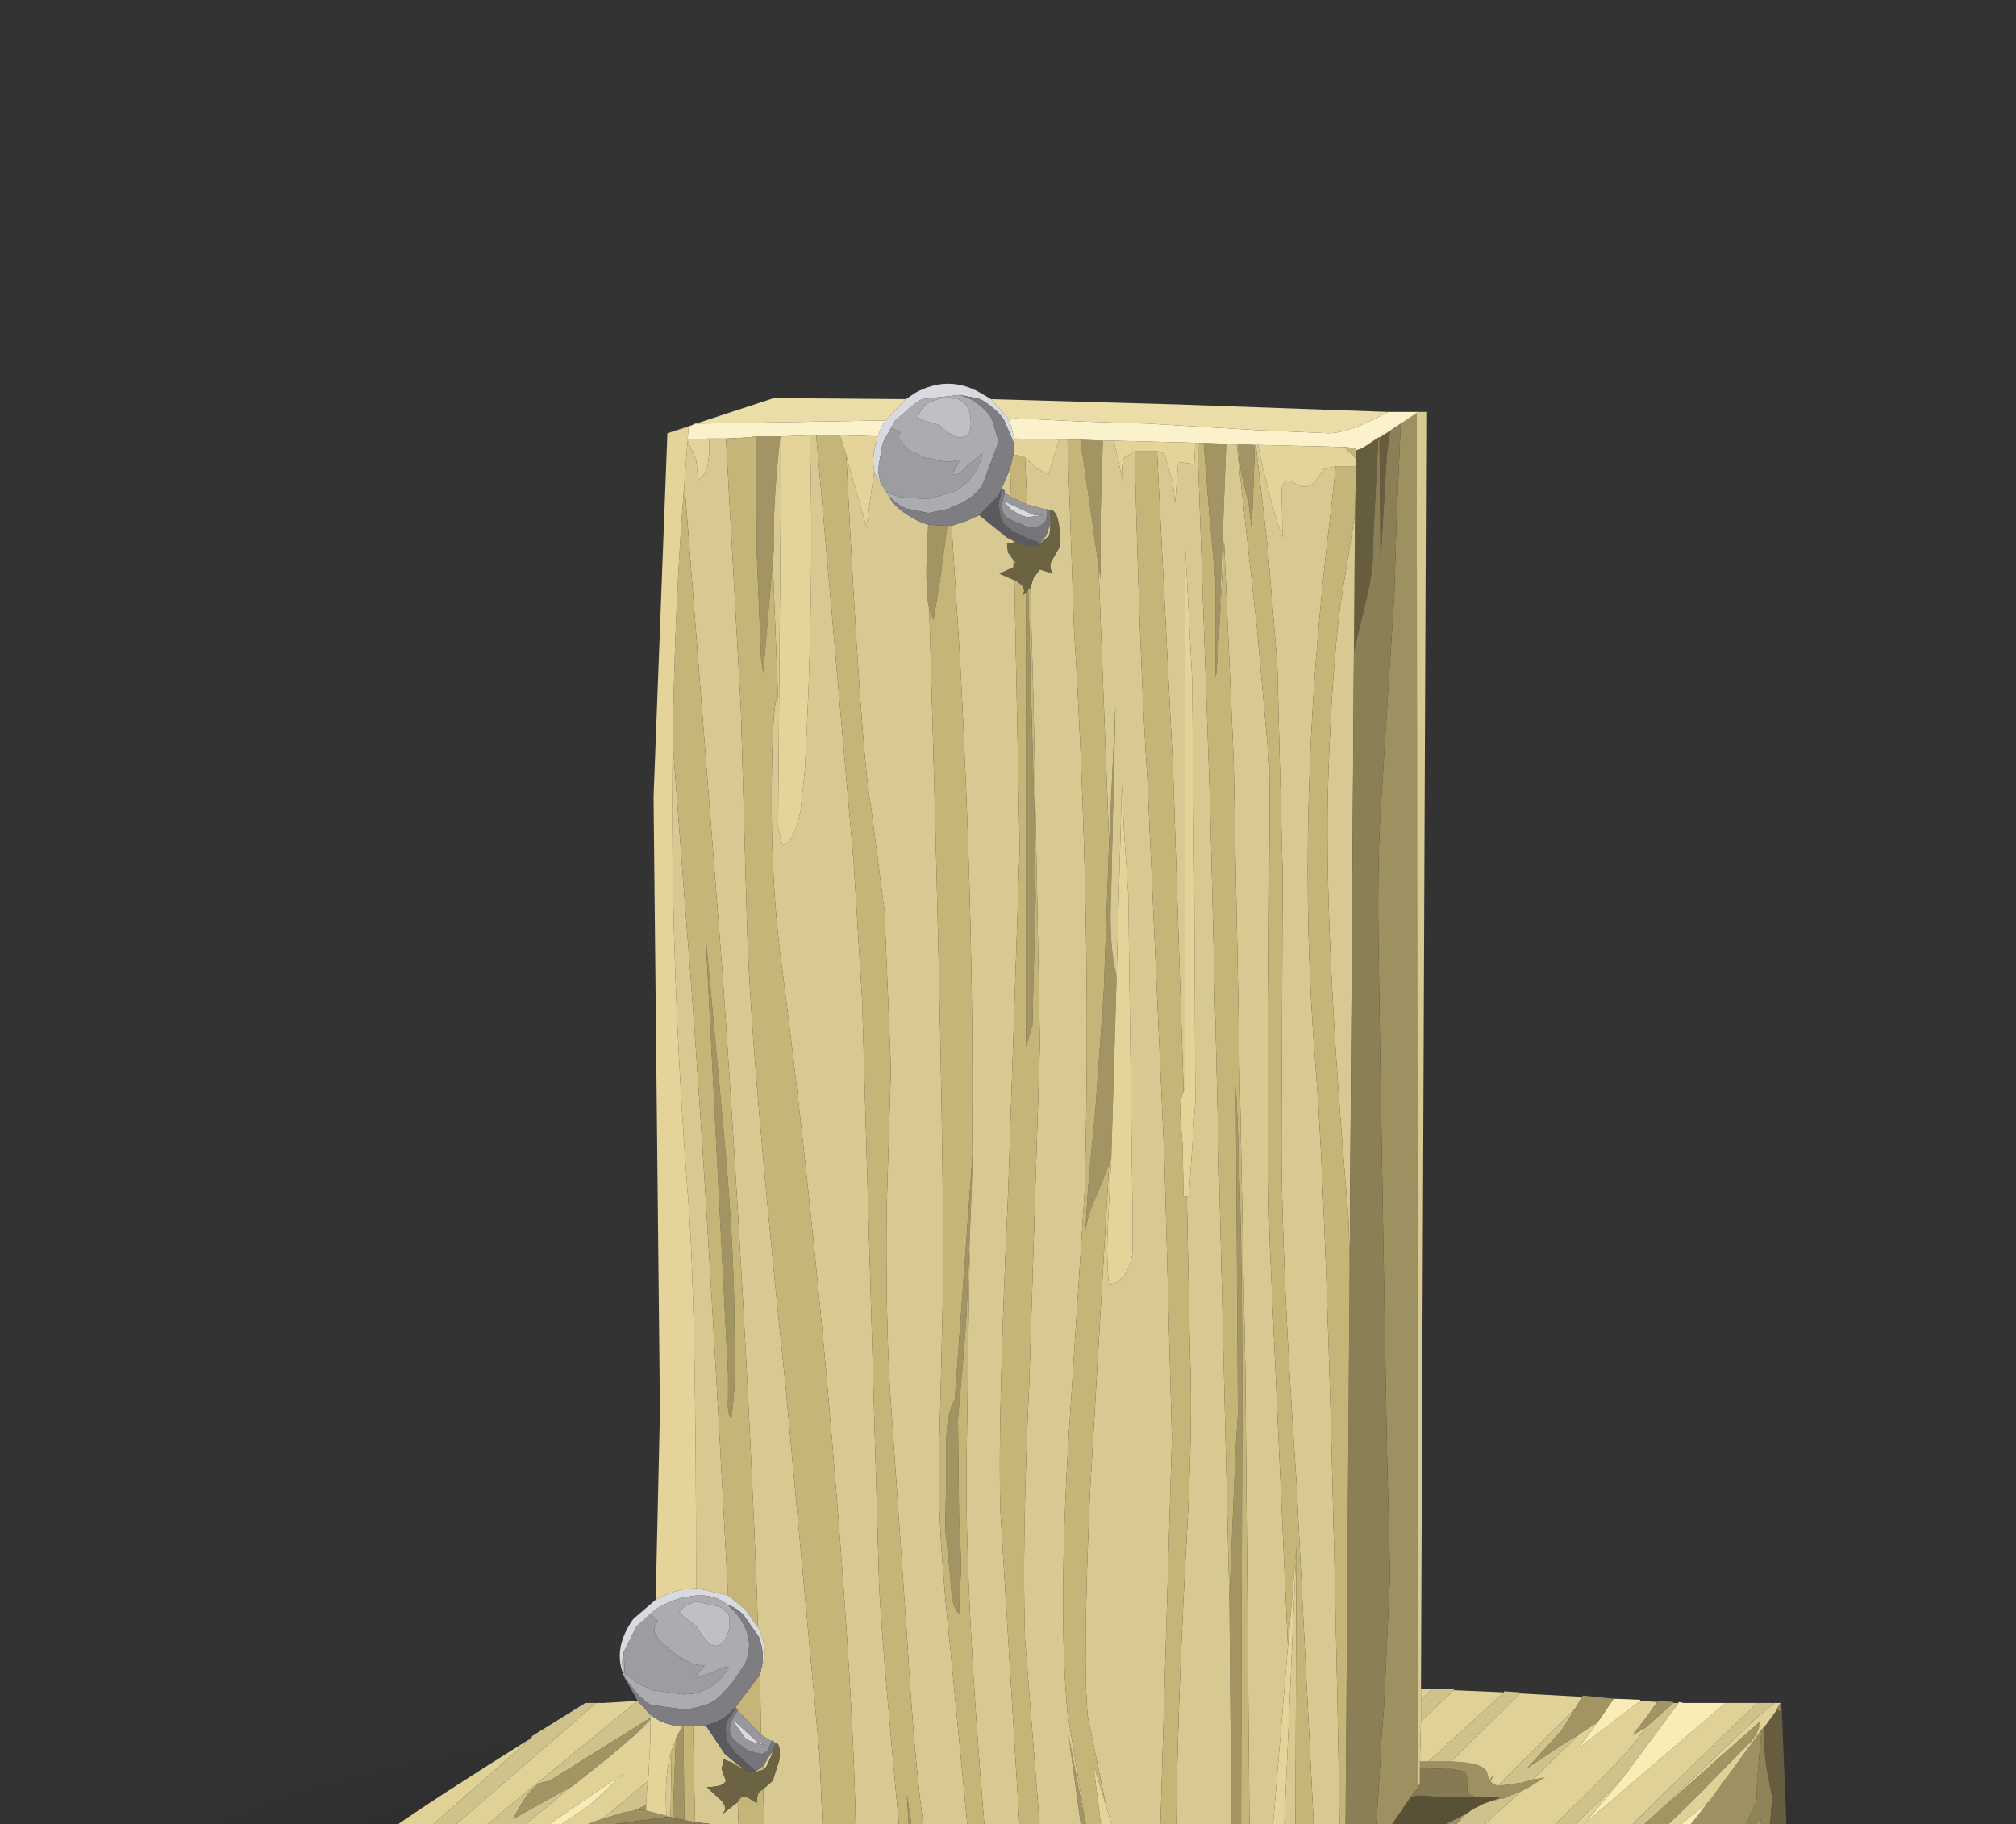 <?xml version="1.0" encoding="UTF-8" standalone="no"?>
<svg xmlns:xlink="http://www.w3.org/1999/xlink" height="85.7px" width="94.7px" xmlns="http://www.w3.org/2000/svg">
  <rect width="100%" height="100%" fill="#333333" stroke="none"/>
  <g transform="matrix(1.0, 0.0, 0.0, 1.0, 0.0, 0.0)">
    <use height="85.7" transform="matrix(1.0, 0.0, 0.0, 1.0, 0.0, 18.0)" width="94.7" xlink:href="#shape0"/>
  </g>
  <defs>
    <g id="shape0" transform="matrix(1.0, 0.0, 0.0, 1.0, 0.0, -18.0)">
      <path d="M94.7 91.2 Q94.7 96.4 80.85 100.05 66.95 103.7 47.35 103.7 27.75 103.7 13.85 100.05 0.0 96.4 0.0 91.2 0.0 86.05 13.85 82.35 27.75 78.7 47.35 78.7 66.95 78.7 80.85 82.35 94.7 86.05 94.7 91.2" fill="url(#gradient0)" fill-rule="evenodd" stroke="none"/>
      <path d="M65.8 19.9 L66.55 19.4 66.6 79.35 66.6 79.95 66.6 80.95 66.6 83.2 66.6 83.9 65.7 85.25 64.75 86.65 64.7 86.7 65.55 86.95 64.25 86.95 63.85 86.95 64.4 86.7 64.55 86.7 64.55 86.65 64.55 86.6 64.6 86.2 64.7 85.0 64.85 82.6 64.9 81.55 65.0 80.4 65.05 79.5 65.05 79.35 65.3 73.95 65.15 68.05 64.85 50.6 64.75 44.0 Q64.7 40.1 64.9 37.35 L65.5 27.9 65.6 24.5 65.75 21.05 65.8 19.9 M31.4 85.35 L28.4 85.75 28.4 85.8 27.95 86.1 Q27.45 86.3 27.55 86.5 L28.95 86.5 Q28.6 86.55 28.3 86.75 L28.25 86.75 27.7 86.75 26.75 86.75 25.7 86.75 26.2 86.5 27.3 85.8 28.25 85.45 28.3 85.45 29.25 85.15 29.8 85.05 30.35 85.0 30.35 85.05 31.3 85.3 31.4 85.35 M39.25 86.55 L41.2 86.55 42.95 86.65 43.1 86.65 45.95 86.55 46.0 86.55 47.6 86.65 44.45 86.65 43.75 86.65 43.1 86.65 42.95 86.65 40.5 86.65 40.4 86.65 40.1 86.65 39.25 86.55 M68.15 82.75 L68.25 82.75 Q69.65 82.8 69.85 83.25 L69.95 83.65 70.0 83.7 70.35 83.9 71.45 83.75 72.0 83.6 72.55 83.5 71.75 84.0 71.45 84.15 70.55 84.5 70.35 84.5 70.45 84.45 69.5 84.45 69.4 84.45 69.25 84.4 69.1 84.35 Q68.85 84.2 68.95 83.7 L68.85 83.25 68.25 83.1 67.85 83.1 66.75 83.05 66.7 83.05 66.7 82.75 67.1 82.75 68.15 82.75 M68.95 85.15 L68.75 85.3 68.65 85.4 67.95 86.05 67.1 86.75 66.9 86.85 66.05 86.95 65.7 86.95 Q66.7 86.9 67.3 86.4 L68.1 85.6 68.95 85.15 M70.3 84.5 L70.45 84.5 70.3 84.55 69.75 84.7 70.3 84.5 M78.3 87.05 L78.35 87.0 78.7 86.6 78.65 86.65 79.7 85.35 80.35 84.5 80.3 84.6 82.75 81.25 82.55 83.5 82.5 84.65 82.1 85.5 81.8 86.4 82.7 85.4 Q82.75 85.95 82.1 86.75 L81.05 87.85 81.0 87.95 80.3 88.65 80.1 88.85 78.5 90.75 77.55 91.85 76.5 92.95 74.8 94.7 74.4 94.9 72.85 96.0 72.8 95.55 Q72.25 95.5 72.25 94.45 L72.35 93.6 72.35 93.55 73.95 91.85 74.5 91.3 74.8 90.95 75.4 90.3 75.45 90.25 76.25 89.4 76.2 89.45 78.3 87.05 M83.45 80.35 L83.45 80.3 83.7 80.4 83.45 80.35" fill="#9e9161" fill-rule="evenodd" stroke="none"/>
      <path d="M83.65 80.0 L83.7 80.4 83.45 80.3 83.6 80.05 83.65 80.0 M82.75 81.25 L82.9 81.1 Q82.8 81.8 83.0 83.15 L83.25 84.45 83.15 85.7 81.45 87.55 81.0 87.95 81.05 87.85 82.1 86.75 Q82.75 85.95 82.7 85.4 L81.8 86.4 82.1 85.5 82.5 84.65 82.55 83.5 82.75 81.25 M72.35 93.6 L72.25 94.45 Q72.25 95.5 72.8 95.55 L72.85 96.0 74.4 94.9 74.8 94.7 76.5 92.95 77.55 91.85 78.5 90.75 80.1 88.85 80.3 88.65 79.85 89.2 78.45 91.25 77.45 93.05 74.5 96.2 72.35 97.95 71.8 98.4 71.75 98.45 71.85 93.65 72.25 93.65 72.35 93.6" fill="#8f8458" fill-rule="evenodd" stroke="none"/>
      <path d="M63.7 21.15 L64.0 21.05 64.75 20.55 64.5 25.5 Q64.55 26.6 64.2 28.1 L63.6 30.6 63.65 24.15 63.7 21.9 63.7 21.55 63.7 21.15 M83.7 80.4 L83.95 86.5 81.45 89.55 78.35 93.65 77.05 95.4 74.6 97.95 71.7 100.8 71.75 98.45 71.8 98.4 72.35 97.95 74.5 96.2 77.45 93.05 78.45 91.25 79.85 89.2 80.3 88.65 81.0 87.95 81.45 87.55 83.15 85.7 83.25 84.45 83.0 83.15 Q82.8 81.8 82.9 81.1 L83.45 80.35 83.7 80.4 M65.3 20.25 L65.15 21.35 64.85 26.4 64.8 20.55 65.3 20.25" fill="#665d3e" fill-rule="evenodd" stroke="none"/>
      <path d="M27.0 100.8 L25.85 100.8 15.2 100.5 14.15 100.45 20.75 100.7 20.15 100.65 27.0 100.8 M10.05 100.2 L9.45 100.15 9.45 100.1 9.9 100.1 10.05 100.2 M12.55 90.75 L13.0 90.4 12.85 90.5 12.55 90.75 M46.85 94.25 L47.7 94.25 48.0 94.25 49.05 94.25 49.55 94.25 49.5 94.45 Q49.3 95.95 49.4 98.05 L49.5 99.1 49.5 99.2 49.6 99.95 49.85 98.6 50.1 97.55 51.15 94.2 52.8 94.15 53.25 94.15 53.25 94.9 Q53.25 96.4 53.55 97.35 L54.25 94.5 54.4 94.15 54.9 94.1 55.2 94.1 55.2 94.4 55.25 95.1 55.3 94.15 55.3 94.1 55.75 94.1 56.7 94.05 56.95 94.05 56.85 99.2 Q56.95 97.1 57.6 94.8 L57.9 94.05 58.2 94.0 60.1 93.9 60.45 93.9 60.4 93.9 60.75 93.85 60.95 93.85 60.95 93.9 61.0 95.05 61.0 97.45 61.4 95.05 61.25 93.85 61.3 93.85 62.65 93.8 64.15 93.75 64.2 95.3 64.35 97.9 64.25 99.8 64.4 99.8 64.35 97.9 Q64.5 96.05 65.1 93.75 L67.3 93.7 67.3 99.8 52.15 100.0 49.6 100.2 44.05 100.2 44.05 99.9 44.8 97.6 46.0 94.3 46.85 94.25 M68.65 93.65 L68.95 93.65 69.5 93.65 69.3 99.75 67.45 99.8 67.75 97.8 67.75 97.75 68.3 95.25 68.65 93.65 M70.95 93.65 L71.4 93.65 71.25 96.55 70.95 99.8 69.75 99.8 70.4 96.45 Q70.8 95.85 70.95 93.65 M42.85 94.3 L42.85 95.05 42.85 96.7 43.0 97.1 43.1 98.2 43.05 99.25 42.95 100.2 42.65 100.15 35.7 99.95 35.55 100.35 37.45 94.3 37.95 94.3 41.95 94.3 41.9 94.3 42.85 94.3 M32.0 99.8 L32.0 98.35 32.5 96.05 32.85 94.15 33.75 94.2 34.7 94.25 34.8 97.1 34.85 99.9 32.0 99.8 M31.3 94.15 L31.3 99.8 30.15 99.75 26.8 99.4 23.45 98.85 24.35 95.9 25.05 94.05 26.7 94.05 26.8 95.9 27.6 94.1 30.75 94.15 31.3 94.15 M22.3 93.95 L22.35 94.8 22.85 98.8 20.3 98.6 19.05 98.5 17.8 98.3 Q15.65 97.6 15.15 97.1 L14.75 96.4 14.45 95.6 13.5 94.2 13.4 93.8 14.0 93.8 19.25 93.9 19.3 95.75 19.8 98.35 20.5 94.6 20.65 93.95 22.3 93.95 M12.15 93.8 L12.3 95.9 12.65 98.2 12.75 98.75 12.8 99.3 12.15 99.45 11.45 99.4 9.6 99.4 10.05 98.75 10.05 97.35 9.85 95.95 9.85 94.75 10.45 94.4 11.05 93.8 11.15 93.75 11.5 93.75 12.15 93.8 M71.7 99.8 L71.85 93.65 71.75 98.45 71.7 100.8 71.7 99.8" fill="#d3c58f" fill-rule="evenodd" stroke="none"/>
      <path d="M49.55 94.25 L49.6 94.25 49.55 96.0 49.5 99.1 49.4 98.05 Q49.3 95.95 49.5 94.45 L49.55 94.25 M54.0 94.15 L54.3 94.15 54.4 94.15 54.25 94.5 53.55 97.35 Q53.25 96.4 53.25 94.9 L53.45 95.85 53.55 95.35 54.0 94.15 M55.2 94.1 L55.3 94.1 55.3 94.15 55.25 95.1 55.2 94.4 55.2 94.1 M56.95 94.05 L57.1 94.05 57.15 95.4 57.55 94.05 57.9 94.05 57.6 94.8 Q56.95 97.1 56.85 99.2 L56.95 94.05 M69.5 93.65 L69.95 93.65 69.95 94.65 Q70.1 96.3 70.35 96.55 L70.4 96.45 69.75 99.8 69.3 99.75 69.5 93.65 M71.4 93.65 L71.7 93.65 71.85 93.65 71.7 99.8 70.95 99.8 71.25 96.55 71.4 93.65 M46.0 94.3 L44.8 97.6 44.05 99.9 44.2 94.3 45.55 94.3 46.0 94.3 M44.05 100.2 L49.6 100.2 49.6 100.25 48.0 100.45 44.05 100.6 44.05 100.2 M67.3 99.8 L67.3 93.7 67.55 93.7 Q67.5 95.0 67.75 97.75 L67.75 93.7 68.65 93.65 68.3 95.25 67.75 97.75 67.75 97.8 67.45 99.8 67.3 99.8 M65.1 93.75 Q64.5 96.05 64.35 97.9 L64.4 99.8 64.25 99.8 64.35 97.9 64.2 95.3 64.15 93.75 64.3 93.75 64.35 93.75 65.1 93.75 M35.55 100.35 L35.7 99.95 42.65 100.15 42.95 100.2 43.05 99.25 43.1 98.2 43.0 97.1 42.85 96.7 42.85 95.05 42.85 94.3 44.1 94.3 43.85 95.55 Q43.6 96.35 43.6 97.6 L43.65 99.7 43.6 100.6 42.9 100.6 40.1 100.65 37.35 100.5 35.55 100.35 32.05 100.15 32.0 99.8 34.85 99.9 34.8 97.1 34.7 94.25 35.2 94.25 35.4 98.4 Q35.3 97.55 35.9 95.35 L35.35 94.25 36.85 94.25 37.45 94.3 35.55 100.35 M32.0 98.35 L32.0 95.7 31.8 97.8 Q31.6 99.65 31.3 99.95 L31.1 100.1 29.35 100.1 23.15 99.7 22.9 99.65 15.85 99.3 19.9 99.7 23.95 100.35 27.0 100.8 20.15 100.65 11.8 99.8 9.7 99.7 9.6 99.4 11.45 99.4 12.15 99.45 12.8 99.3 12.75 98.75 12.65 98.2 12.3 95.9 12.15 93.8 13.4 93.8 13.5 94.2 14.45 95.6 14.75 96.4 15.15 97.1 Q15.65 97.6 17.8 98.3 L19.05 98.5 20.3 98.6 22.85 98.8 22.35 94.8 22.3 93.95 23.4 94.0 23.3 94.85 23.35 96.1 23.4 97.15 Q24.05 96.6 24.15 95.25 L24.15 94.0 25.05 94.05 24.35 95.9 23.45 98.85 26.8 99.4 30.15 99.75 31.3 99.8 31.3 94.15 31.75 94.15 32.55 94.15 32.85 94.15 32.5 96.05 32.0 98.35 M50.1 97.55 L49.85 98.6 49.6 99.95 49.5 99.2 50.1 97.55 M26.7 94.05 L27.6 94.1 26.8 95.9 26.7 94.05 M20.65 93.95 L20.5 94.6 19.8 98.35 19.3 95.75 19.25 93.9 20.65 93.95 M13.15 94.35 L12.75 94.45 12.75 96.7 Q12.75 98.25 13.05 98.4 13.5 98.6 13.35 97.25 L13.15 94.35 M61.25 93.85 L61.4 95.05 61.0 97.45 61.0 95.05 60.95 93.9 60.95 93.85 61.25 93.85" fill="#bdb07f" fill-rule="evenodd" stroke="none"/>
      <path d="M71.7 100.8 L27.0 100.8 23.95 100.35 19.9 99.7 15.85 99.3 22.9 99.65 23.15 99.7 29.35 100.1 31.1 100.1 31.3 99.95 Q31.6 99.65 31.8 97.8 L32.0 95.7 32.0 98.35 32.0 99.8 32.05 100.15 35.55 100.35 37.35 100.5 40.1 100.65 42.9 100.6 43.6 100.6 43.65 99.7 43.6 97.6 Q43.6 96.35 43.85 95.55 L44.1 94.3 44.2 94.3 44.05 99.9 44.05 100.2 44.05 100.6 48.0 100.45 49.6 100.25 49.6 100.2 52.15 100.0 67.3 99.8 67.45 99.8 69.3 99.75 69.75 99.8 70.95 99.8 71.7 99.8 71.7 100.8 M14.15 100.45 L11.6 100.3 10.05 100.2 9.9 100.1 10.6 100.1 9.75 99.8 9.7 99.7 11.8 99.8 20.15 100.65 20.75 100.7 14.15 100.45 M49.6 94.25 L49.85 94.25 50.35 94.25 51.1 94.2 51.15 94.2 50.1 97.55 49.5 99.2 49.5 99.1 49.55 96.0 49.6 94.25 M53.25 94.15 L53.4 94.15 54.0 94.15 53.55 95.35 53.45 95.85 53.25 94.9 53.25 94.15 M57.1 94.05 L57.55 94.05 57.15 95.4 57.1 94.05 M69.95 93.65 L70.45 93.65 70.95 93.65 Q70.8 95.85 70.4 96.45 L70.35 96.55 Q70.1 96.3 69.95 94.65 L69.95 93.65 M35.2 94.25 L35.35 94.25 35.9 95.35 Q35.3 97.55 35.4 98.4 L35.2 94.25 M24.15 94.0 L24.15 95.25 Q24.05 96.6 23.4 97.15 L23.35 96.1 23.3 94.85 23.4 94.0 23.5 94.0 24.15 94.0 M13.15 94.35 L13.35 97.25 Q13.5 98.6 13.05 98.4 12.75 98.25 12.75 96.7 L12.75 94.45 13.15 94.35 M67.55 93.7 L67.75 93.7 67.75 97.75 Q67.5 95.0 67.55 93.7" fill="#9a8f67" fill-rule="evenodd" stroke="none"/>
      <path d="M28.95 86.5 L29.05 86.5 29.6 86.5 28.25 87.85 27.25 88.75 26.95 88.95 26.55 89.4 26.1 89.8 22.45 93.4 20.85 93.4 28.2 86.8 28.25 86.75 28.3 86.75 Q28.6 86.55 28.95 86.5 M31.3 86.5 L33.6 86.5 34.5 86.5 28.6 91.8 28.15 92.2 26.9 93.3 27.0 93.3 26.9 93.4 24.55 93.35 24.4 93.35 25.15 92.6 24.55 93.35 25.3 93.3 26.15 92.3 Q29.8 88.85 31.6 86.6 L30.9 87.0 30.4 87.2 30.8 86.85 31.3 86.5 M35.9 86.45 L38.75 86.55 33.0 91.7 31.3 93.2 31.1 93.4 28.0 93.4 28.05 93.3 28.25 93.3 30.6 91.15 Q30.3 91.5 29.95 92.2 L30.8 91.5 34.2 88.4 34.5 88.1 35.9 86.45 M64.25 86.95 L65.55 86.95 65.7 86.95 66.05 86.95 66.9 86.85 67.1 86.75 65.75 88.2 65.3 88.65 63.75 90.25 61.15 93.05 61.0 93.25 60.7 93.55 60.25 93.55 Q62.35 90.05 63.2 88.9 L62.4 89.7 Q60.15 92.15 59.3 93.5 L58.7 93.5 58.95 93.1 64.25 86.95 M66.75 79.35 L67.25 79.35 66.75 79.85 66.75 79.35 M68.3 79.4 L70.65 79.5 67.1 82.75 66.7 82.75 66.75 80.85 68.3 79.4 M71.4 79.55 L74.1 79.7 74.3 79.75 74.0 80.25 70.35 83.9 70.0 83.7 70.15 83.4 69.95 83.65 69.85 83.25 Q69.65 82.8 68.25 82.75 L68.15 82.75 71.4 79.55 M77.05 79.9 L77.85 79.95 77.35 80.65 76.7 81.5 77.3 81.15 77.05 81.5 Q76.05 83.1 65.3 92.9 L64.55 93.55 62.25 93.55 66.2 89.45 63.5 91.95 61.8 93.55 61.5 93.55 Q62.55 92.15 65.6 89.45 L71.45 84.15 71.75 84.0 72.55 83.5 72.0 83.6 74.2 81.45 75.05 80.9 74.2 82.05 74.25 82.05 77.05 79.9 M81.05 80.0 L82.55 80.0 Q78.5 83.85 75.55 86.85 L73.45 88.95 72.85 89.55 72.05 90.25 71.9 90.45 71.0 91.25 70.55 91.65 69.5 92.55 68.8 93.2 68.35 93.55 68.1 93.55 71.7 88.95 69.85 90.75 66.65 93.55 65.7 93.55 65.9 93.4 69.5 89.95 71.15 88.4 75.45 84.3 76.25 83.5 74.4 85.7 81.05 80.0 M83.35 80.0 L83.65 80.0 83.6 80.05 83.45 80.3 83.45 80.35 82.9 81.1 82.75 81.25 80.3 84.6 73.25 90.35 72.8 90.8 72.4 91.3 Q73.05 91.35 74.85 89.8 L75.65 89.2 71.05 93.15 70.6 93.55 69.1 93.55 71.6 91.35 73.25 89.85 Q76.05 88.05 79.85 84.25 L82.05 82.0 Q82.55 81.6 82.7 80.85 L77.8 85.2 82.45 80.75 83.35 80.0 M13.0 90.4 L16.6 87.25 Q17.15 86.8 18.4 85.9 20.55 84.4 24.95 81.65 L11.7 93.3 11.45 93.25 10.05 93.25 18.4 85.9 12.85 90.5 13.0 90.4 M28.0 80.0 L28.35 80.0 29.95 79.9 19.9 88.15 20.3 87.7 17.55 90.1 13.45 93.45 12.95 93.45 12.55 93.4 28.0 80.0 M50.95 86.85 L55.15 87.0 55.2 87.0 52.6 89.7 48.85 93.45 45.2 93.45 46.45 92.05 45.75 93.35 45.95 93.35 48.3 90.9 51.7 87.2 49.6 88.3 50.95 86.85 M56.3 87.0 L57.55 87.0 57.85 87.05 58.85 87.2 57.0 88.95 55.7 90.25 54.4 91.6 52.7 93.45 50.4 93.45 50.65 93.2 51.65 92.2 54.8 88.7 56.3 87.0 M47.05 88.85 L42.7 93.45 36.95 93.4 37.05 93.25 38.0 92.15 37.95 92.65 39.0 91.85 39.9 90.95 44.45 86.65 47.6 86.65 48.9 86.75 48.85 86.75 48.4 87.3 47.05 88.85 M60.0 87.35 L62.6 87.25 61.4 88.6 58.95 91.5 57.2 93.5 55.9 93.5 Q56.65 91.95 57.4 90.9 L57.65 90.5 55.05 93.45 54.05 93.45 54.15 93.3 54.25 93.25 54.8 92.65 55.1 92.3 55.6 91.8 60.0 87.35 M54.6 90.15 L50.8 93.4 51.85 93.4 54.55 90.75 55.45 89.45 54.6 90.15 M68.65 85.4 L68.75 85.3 68.95 85.15 69.15 85.0 68.75 85.35 68.5 85.6 68.65 85.4 M68.15 87.35 L66.2 89.45 66.55 89.2 67.2 88.75 67.7 88.2 68.15 87.35 M75.4 90.3 L74.8 90.95 74.5 91.3 75.4 90.3 M73.95 91.85 L72.35 93.55 71.85 93.55 73.95 91.85 M14.5 93.45 L18.8 90.3 Q22.5 87.55 26.8 83.95 L26.9 83.9 28.65 82.5 29.65 81.65 30.55 80.85 30.55 81.7 30.45 83.65 28.3 85.45 28.25 85.45 27.3 85.8 26.2 86.5 25.7 86.75 26.75 86.75 26.1 87.25 25.25 87.95 24.65 88.6 22.15 90.75 21.15 91.65 19.4 93.15 19.1 93.45 14.5 93.45 M16.65 91.95 Q15.65 92.65 15.25 93.4 L15.9 93.15 17.65 91.8 21.35 89.15 26.0 85.95 27.7 84.8 29.3 83.3 18.4 90.75 16.65 91.95 M31.65 89.95 L31.6 90.0 35.6 86.45 33.1 88.85 31.65 89.95 M39.55 87.4 L40.4 86.65 40.5 86.65 42.95 86.65 41.1 88.25 40.85 88.35 40.35 88.9 35.6 93.0 35.3 93.25 35.15 93.4 32.6 93.4 35.05 91.25 39.55 87.4 M62.65 93.8 L64.35 93.75 64.3 93.75 64.15 93.75 62.65 93.8 M65.3 93.7 L68.2 93.65 68.65 93.65 67.75 93.7 67.55 93.7 67.3 93.7 65.1 93.75 65.3 93.7 M45.55 94.3 L46.85 94.25 46.0 94.3 45.55 94.3 M37.95 94.3 L37.45 94.3 36.85 94.25 37.95 94.3 M31.75 94.15 L32.55 94.15 31.75 94.15 M25.05 94.05 L24.15 94.0 23.5 94.0 30.5 94.1 30.75 94.15 27.6 94.1 26.7 94.05 25.05 94.05 M13.4 93.8 L12.15 93.8 11.5 93.75 14.0 93.8 13.4 93.8" fill="#e0d197" fill-rule="evenodd" stroke="none"/>
      <path d="M34.5 86.5 L35.6 86.45 31.6 90.0 28.95 91.55 28.15 92.2 28.6 91.8 34.5 86.5 M38.75 86.55 L39.25 86.55 40.1 86.65 35.2 90.25 Q34.7 90.35 34.15 90.7 33.55 91.1 33.5 91.55 L34.75 90.85 39.55 87.4 35.05 91.25 32.6 93.4 31.1 93.4 31.3 93.2 33.0 91.7 38.75 86.55 M63.85 86.95 L64.25 86.95 58.95 93.1 60.35 90.85 Q58.85 91.8 58.4 92.3 L57.35 93.5 57.2 93.5 58.95 91.5 61.4 88.6 62.6 87.25 63.15 87.15 63.85 86.95 M67.25 79.35 L68.3 79.35 68.3 79.4 66.75 80.85 66.75 79.85 67.25 79.35 M70.65 79.5 L70.65 79.45 71.4 79.5 71.4 79.55 68.15 82.75 67.1 82.75 70.65 79.5 M78.6 80.0 L78.85 80.0 76.25 83.5 75.45 84.3 71.15 88.4 69.5 89.95 70.15 89.2 Q71.6 87.65 72.15 87.25 L68.85 89.75 66.8 91.65 64.75 93.55 64.55 93.55 65.3 92.9 Q76.05 83.1 77.05 81.5 L77.3 81.15 78.6 80.0 M82.55 80.0 L83.35 80.0 82.45 80.75 77.8 85.2 72.85 89.55 73.45 88.95 75.55 86.85 Q78.5 83.85 82.55 80.0 M9.6 93.25 L12.55 90.75 12.85 90.5 18.4 85.9 10.05 93.25 9.6 93.25 M24.95 81.65 L25.0 81.55 27.5 80.0 28.0 80.0 12.55 93.4 11.7 93.3 24.95 81.65 M50.25 86.8 L50.95 86.85 49.6 88.3 49.1 88.55 48.05 89.9 46.95 91.2 46.45 92.05 45.2 93.45 42.7 93.45 47.05 88.85 46.7 89.3 46.4 89.85 47.9 88.65 50.25 86.8 M55.2 87.0 L55.6 87.0 53.0 89.3 51.9 90.9 53.5 89.5 55.15 88.15 56.25 87.0 56.3 87.0 54.8 88.7 51.65 92.2 50.65 93.2 50.4 93.45 48.85 93.45 52.6 89.7 55.2 87.0 M58.85 87.2 L59.05 87.25 58.1 88.35 59.55 87.3 59.7 87.3 60.0 87.35 55.6 91.8 55.1 92.3 54.8 92.65 54.25 93.25 54.15 93.3 54.05 93.45 52.7 93.45 54.4 91.6 55.7 90.25 57.0 88.95 58.85 87.2 M70.55 84.5 L71.45 84.15 65.6 89.45 Q62.55 92.15 61.5 93.55 L60.7 93.55 61.0 93.25 61.15 93.05 63.75 90.25 63.65 90.35 66.45 87.8 68.5 85.6 68.75 85.35 69.15 85.0 69.75 84.7 70.3 84.55 70.45 84.5 70.75 84.45 70.55 84.5 M72.0 83.6 L71.45 83.75 70.35 83.9 74.0 80.25 73.35 81.3 71.75 83.05 73.4 81.95 74.2 81.45 72.0 83.6 M65.75 88.2 L65.4 88.55 65.3 88.65 65.75 88.2 M68.35 93.55 L68.8 93.2 69.5 92.55 70.55 91.65 71.0 91.25 71.9 90.45 71.45 90.95 Q71.75 90.65 72.55 90.25 L73.25 89.85 71.6 91.35 69.1 93.55 68.35 93.55 M75.65 89.2 L78.3 87.05 76.2 89.45 75.6 89.55 Q75.25 89.6 74.1 90.75 L73.8 91.1 75.4 90.3 74.5 91.3 73.95 91.85 71.85 93.55 70.6 93.55 71.05 93.15 75.65 89.2 M78.35 87.0 L78.65 86.65 78.7 86.6 78.35 87.0 M14.0 93.45 L15.55 92.1 18.85 89.3 19.9 88.15 29.95 79.9 30.5 80.5 30.55 80.55 30.55 80.7 25.75 83.7 Q25.1 83.65 24.4 84.9 L24.1 85.45 26.6 84.05 26.9 83.9 26.8 83.95 Q22.5 87.55 18.8 90.3 L14.5 93.45 14.0 93.45 M17.55 90.1 L14.4 92.75 13.55 93.45 13.45 93.45 17.55 90.1 M27.7 86.75 L28.25 86.75 28.2 86.8 20.85 93.4 19.1 93.45 19.4 93.15 21.15 91.65 22.15 90.75 24.65 88.6 24.5 88.8 Q24.95 88.8 25.25 88.4 L27.7 86.75 M29.8 85.05 L29.25 85.15 28.3 85.45 30.45 83.65 30.4 83.95 30.35 84.8 29.8 85.05 M30.55 80.85 L29.65 81.65 30.55 80.75 30.55 80.85 M28.25 87.85 L27.8 88.3 27.25 88.75 28.25 87.85 M26.55 89.4 L26.4 89.75 Q27.9 88.65 30.8 86.85 L30.4 87.2 30.1 87.35 28.1 89.35 25.9 91.35 25.15 92.6 24.4 93.35 22.95 93.35 22.45 93.4 26.1 89.8 26.55 89.4 M27.0 93.3 L28.05 93.3 28.0 93.4 26.9 93.4 27.0 93.3 M40.05 89.2 L37.35 91.75 36.75 92.35 Q36.35 92.75 36.4 93.05 L37.0 92.9 37.45 92.4 38.2 91.65 38.0 92.15 37.05 93.25 36.95 93.4 35.15 93.4 35.3 93.25 35.6 93.0 40.35 88.9 40.05 89.2 M43.75 86.65 L41.1 88.25 42.95 86.65 43.1 86.65 43.75 86.65 M57.55 94.05 L58.2 94.0 57.9 94.05 57.55 94.05 M60.45 93.9 L60.75 93.85 60.4 93.9 60.45 93.9 M60.95 93.85 L61.3 93.85 61.25 93.85 60.95 93.85 M64.35 93.75 L65.3 93.7 65.1 93.75 64.35 93.75 M42.85 94.3 L41.9 94.3 41.95 94.3 42.85 94.3 M30.5 94.1 L31.75 94.15 31.3 94.15 30.75 94.15 30.5 94.1" fill="#d0c28d" fill-rule="evenodd" stroke="none"/>
      <path d="M35.6 86.45 L35.9 86.45 34.5 88.1 34.2 88.4 30.8 91.5 29.95 92.2 Q30.3 91.5 30.6 91.15 L31.65 89.95 33.1 88.85 35.6 86.45 M75.8 79.8 L77.05 79.85 77.05 79.9 74.25 82.05 74.2 82.05 75.05 80.9 75.8 79.8 M78.85 80.0 L78.85 79.95 79.1 80.0 81.05 80.0 74.4 85.7 76.25 83.5 78.85 80.0 M9.45 100.1 L9.05 93.7 9.6 93.25 10.05 93.25 11.45 93.25 11.7 93.3 12.55 93.4 12.95 93.45 13.45 93.45 13.55 93.45 14.0 93.45 14.5 93.45 19.1 93.45 20.85 93.4 22.45 93.4 22.95 93.35 24.4 93.35 24.55 93.35 26.9 93.4 28.0 93.4 31.1 93.4 32.6 93.4 35.15 93.4 36.95 93.4 42.7 93.45 45.2 93.45 48.85 93.45 50.4 93.45 52.7 93.45 54.05 93.45 55.05 93.45 57.65 90.5 57.4 90.9 Q56.65 91.95 55.9 93.5 L57.2 93.5 57.35 93.5 58.7 93.5 59.3 93.5 Q60.15 92.15 62.4 89.7 L63.2 88.9 Q62.35 90.05 60.25 93.55 L60.7 93.55 61.5 93.55 61.8 93.55 63.5 91.95 66.2 89.45 62.25 93.55 64.55 93.55 64.75 93.55 65.7 93.55 66.65 93.55 69.85 90.75 71.7 88.95 68.1 93.55 68.35 93.55 69.1 93.55 70.6 93.55 71.85 93.55 72.35 93.55 72.35 93.6 72.25 93.65 71.85 93.65 71.7 93.65 71.4 93.65 70.95 93.65 70.45 93.65 69.95 93.65 69.5 93.65 68.95 93.65 68.65 93.65 68.2 93.65 65.3 93.7 64.35 93.75 62.65 93.8 61.3 93.85 60.95 93.85 60.75 93.85 60.45 93.9 60.1 93.9 58.2 94.0 57.55 94.05 57.1 94.05 56.95 94.05 56.7 94.05 55.75 94.1 55.3 94.1 55.2 94.1 54.9 94.1 54.4 94.15 54.3 94.15 54.0 94.15 53.4 94.15 53.25 94.15 52.8 94.15 51.15 94.2 51.1 94.2 50.35 94.25 49.85 94.25 49.6 94.25 49.55 94.25 49.05 94.25 48.0 94.25 47.7 94.25 46.85 94.25 45.55 94.3 44.2 94.3 44.1 94.3 42.85 94.3 41.95 94.3 37.95 94.3 36.85 94.25 35.35 94.25 35.2 94.25 34.7 94.25 33.75 94.2 32.85 94.15 32.55 94.15 31.75 94.15 30.5 94.1 23.5 94.0 23.4 94.0 22.3 93.95 20.65 93.95 19.25 93.9 14.0 93.8 11.5 93.75 11.15 93.75 11.05 93.8 10.45 94.4 9.85 94.75 9.85 95.95 10.05 97.35 10.05 98.75 9.6 99.4 9.7 99.7 9.75 99.8 10.6 100.1 9.9 100.1 9.45 100.1 M46.45 92.05 L46.95 91.2 48.05 89.9 49.1 88.55 49.6 88.3 51.7 87.2 48.3 90.9 45.95 93.35 45.75 93.35 46.45 92.05 M54.6 90.15 L55.45 89.45 54.55 90.75 51.85 93.4 50.8 93.4 54.6 90.15 M68.15 87.35 L67.7 88.2 67.2 88.75 66.55 89.2 66.2 89.45 68.15 87.35 M75.65 89.2 L74.85 89.8 Q73.05 91.35 72.4 91.3 L72.8 90.8 73.25 90.35 80.3 84.6 80.35 84.5 79.7 85.35 78.65 86.65 78.35 87.0 78.3 87.05 75.65 89.2 M16.65 91.95 L18.4 90.75 29.3 83.3 27.7 84.8 26.0 85.95 21.35 89.15 17.65 91.8 15.9 93.15 15.25 93.4 Q15.65 92.65 16.65 91.95 M25.15 92.6 L25.9 91.35 28.1 89.35 30.1 87.35 30.4 87.2 30.9 87.0 31.6 86.6 Q29.8 88.85 26.15 92.3 L25.3 93.3 24.55 93.35 25.15 92.6 M38.2 91.65 L38.65 90.9 39.4 90.0 39.75 89.6 40.05 89.2 40.35 88.9 40.85 88.35 41.1 88.25 43.75 86.65 44.45 86.65 39.9 90.95 39.0 91.85 37.95 92.65 38.0 92.15 38.2 91.65" fill="#f9ecb7" fill-rule="evenodd" stroke="none"/>
      <path d="M50.75 20.65 L51.8 20.7 51.8 20.85 51.7 24.2 51.7 27.2 51.6 26.55 50.75 20.65 M56.55 20.8 L57.6 20.85 57.25 30.0 57.15 31.5 57.1 31.85 57.1 27.35 56.8 24.1 56.55 20.9 56.55 20.8 M58.15 20.85 L58.95 20.9 58.8 24.85 58.65 23.65 58.3 22.2 58.15 20.95 58.15 20.85 M50.8 85.95 L50.2 81.55 51.05 85.95 50.8 85.95 M44.4 25.45 L44.15 27.3 43.85 29.15 43.65 28.6 Q43.45 27.85 43.55 25.55 L43.6 24.65 44.5 24.7 44.4 25.45 M45.5 59.55 L45.4 61.7 45.4 61.8 45.25 63.8 45.0 66.65 45.05 71.1 45.15 73.5 45.05 75.8 Q44.75 75.5 44.7 74.85 L44.6 73.7 44.4 71.8 44.45 69.5 44.45 67.6 Q44.5 66.3 44.85 65.75 L45.65 54.7 45.7 54.05 45.65 55.6 45.5 59.55 M48.2 27.85 L48.3 27.7 48.6 38.6 48.65 42.25 48.55 45.9 48.5 48.15 48.2 49.15 48.2 27.85 M36.65 20.5 L36.65 20.55 Q36.3 23.65 36.35 25.8 L36.3 26.4 35.85 31.6 35.75 30.9 35.55 26.0 35.5 20.5 36.65 20.5 M42.85 85.95 L42.7 85.95 42.6 84.3 42.85 85.95 M32.15 85.5 L31.6 85.4 31.75 81.7 31.75 81.65 32.05 81.1 32.1 81.1 32.15 85.5 M29.6 86.5 L31.3 86.5 30.8 86.85 Q27.9 88.65 26.4 89.75 L26.55 89.4 26.95 88.95 27.25 88.75 27.8 88.3 28.25 87.85 29.6 86.5 M74.3 79.75 L74.35 79.65 75.8 79.8 75.05 80.9 74.2 81.45 73.4 81.95 71.75 83.05 73.35 81.3 74.0 80.25 74.3 79.75 M77.85 79.95 L77.85 79.9 78.6 79.95 78.6 80.0 77.3 81.15 76.7 81.5 77.35 80.65 77.85 79.95 M52.1 39.55 L52.4 33.1 52.2 41.7 52.2 41.9 Q52.1 43.8 52.3 45.1 L52.45 45.95 52.2 54.45 52.1 54.7 52.0 54.95 51.45 56.3 Q51.05 57.2 51.0 57.8 51.05 56.05 51.45 52.2 L51.85 46.55 52.1 39.55 M57.75 75.1 L58.05 67.95 58.15 66.45 58.05 50.95 Q58.4 57.65 58.35 67.9 L58.3 84.9 58.3 86.25 57.95 86.25 57.85 86.25 57.75 75.1 M55.6 87.0 L56.25 87.0 55.15 88.15 53.5 89.5 51.9 90.9 53.0 89.3 55.6 87.0 M48.9 86.75 L50.15 86.8 50.25 86.8 47.9 88.65 46.4 89.85 46.7 89.3 47.05 88.85 48.4 87.3 48.85 86.75 48.9 86.75 M59.05 87.25 L59.55 87.3 58.1 88.35 59.05 87.25 M70.0 83.7 L69.95 83.65 70.15 83.4 70.0 83.7 M67.1 86.75 L67.95 86.05 68.65 85.4 68.5 85.6 66.45 87.8 63.65 90.35 63.75 90.25 65.3 88.65 65.4 88.55 65.75 88.2 67.1 86.75 M57.35 93.5 L58.4 92.3 Q58.85 91.8 60.35 90.85 L58.95 93.1 58.7 93.5 57.35 93.5 M64.75 93.55 L66.8 91.65 68.85 89.75 72.15 87.25 Q71.6 87.65 70.15 89.2 L69.5 89.95 65.9 93.4 65.7 93.55 64.75 93.55 M73.25 89.85 L72.55 90.25 Q71.75 90.65 71.45 90.95 L71.9 90.45 72.05 90.25 72.85 89.55 77.8 85.2 82.7 80.85 Q82.55 81.6 82.05 82.0 L79.85 84.25 Q76.05 88.05 73.25 89.85 M75.4 90.3 L73.8 91.1 74.1 90.75 Q75.25 89.6 75.6 89.55 L76.2 89.45 76.25 89.4 75.45 90.25 75.4 90.3 M34.0 53.2 Q34.5 58.6 34.5 62.4 34.6 64.95 34.35 66.65 34.15 66.4 34.2 65.65 L34.2 64.6 33.15 44.0 34.0 53.2 M19.9 88.15 L18.85 89.3 15.55 92.1 14.0 93.45 13.55 93.45 14.4 92.75 17.55 90.1 20.3 87.7 19.9 88.15 M26.9 83.9 L26.6 84.05 24.1 85.45 24.4 84.9 Q25.1 83.65 25.75 83.7 L30.55 80.7 30.55 80.75 29.65 81.65 28.65 82.5 26.9 83.9 M26.75 86.75 L27.7 86.75 25.25 88.4 Q24.95 88.8 24.5 88.8 L24.65 88.6 25.25 87.95 26.1 87.25 26.75 86.75 M30.35 84.8 L30.35 85.0 29.8 85.05 30.35 84.8 M31.6 90.0 L31.65 89.95 30.6 91.15 28.25 93.3 28.05 93.3 27.0 93.3 26.9 93.3 28.15 92.2 28.95 91.55 31.6 90.0 M39.55 87.4 L34.75 90.85 33.5 91.55 Q33.55 91.1 34.15 90.7 34.7 90.35 35.2 90.25 L40.1 86.65 40.4 86.65 39.55 87.4 M40.05 89.2 L39.75 89.6 39.4 90.0 38.65 90.9 38.2 91.65 37.45 92.4 37.0 92.9 36.4 93.05 Q36.35 92.75 36.75 92.35 L37.35 91.75 40.05 89.2" fill="#a39563" fill-rule="evenodd" stroke="none"/>
      <path d="M41.1 22.25 L41.8 23.4 Q42.2 24.05 43.3 24.55 L43.6 24.65 43.55 25.55 Q43.45 27.85 43.65 28.6 44.35 52.15 44.3 60.55 L44.1 68.85 Q44.05 71.95 44.65 77.55 L45.45 85.85 46.25 85.85 Q45.35 75.1 45.4 68.9 L45.55 58.7 45.5 59.55 45.65 55.6 45.7 54.05 45.65 54.7 Q45.8 44.25 45.1 31.0 L44.7 24.7 45.45 24.45 46.0 24.2 47.3 25.25 47.6 25.4 47.6 25.5 47.3 25.5 47.35 25.95 47.6 26.3 47.6 26.65 46.95 26.95 47.65 27.25 47.9 39.85 47.35 56.2 Q46.85 67.15 47.0 71.1 L47.9 85.9 47.05 85.9 45.15 85.9 45.1 85.9 44.8 85.9 43.85 85.9 42.85 85.95 42.05 86.0 41.1 86.05 40.85 86.1 39.25 86.1 38.65 86.1 40.2 86.05 Q40.1 79.05 38.8 64.35 37.85 54.05 36.75 45.55 36.2 41.7 36.25 36.8 36.3 32.6 36.55 32.85 L36.3 26.4 36.35 25.8 Q36.3 23.65 36.65 20.55 L36.65 20.5 36.7 20.5 36.55 38.85 36.75 39.7 Q37.3 39.6 37.6 38.1 L37.8 36.25 Q38.25 28.15 38.05 20.55 L38.05 20.45 38.35 20.45 38.35 20.55 39.55 34.25 40.1 40.5 40.5 47.0 41.3 74.6 Q41.5 78.05 42.25 85.95 L42.7 85.95 42.85 85.95 43.4 85.9 Q42.95 82.75 42.6 76.8 L41.8 65.2 Q41.6 61.65 41.65 56.75 L41.85 50.2 41.55 42.8 40.9 37.8 Q40.45 35.4 39.75 21.35 L39.8 21.6 40.7 24.75 41.05 22.25 41.1 22.25 M49.75 20.65 L50.15 20.65 50.15 20.8 50.45 29.5 Q51.3 43.2 50.95 55.95 L50.2 67.5 Q49.7 75.9 50.15 80.5 L51.05 85.95 50.2 81.55 50.8 85.95 50.75 85.95 50.0 85.95 48.85 85.9 48.15 77.0 Q48.0 72.5 48.35 64.9 L48.85 49.05 48.55 33.15 48.4 27.6 48.55 27.15 48.85 26.75 49.45 26.95 Q49.25 26.6 49.4 26.35 L49.8 25.65 49.75 24.7 Q49.65 24.0 49.35 23.95 L49.35 24.0 49.15 23.9 49.2 23.95 48.25 23.7 48.15 21.5 48.7 22.0 49.25 22.3 49.7 20.8 49.75 20.65 M51.8 20.7 L52.3 20.7 52.35 20.85 52.55 21.7 52.75 22.7 Q52.65 21.85 52.8 21.5 L53.3 21.2 Q53.55 31.4 53.9 36.65 L54.7 54.5 55.05 67.55 54.5 86.1 52.3 86.0 51.85 86.0 51.25 85.95 51.75 85.95 52.3 86.0 51.95 84.8 51.1 80.65 Q50.85 78.25 51.2 70.15 L52.1 54.7 52.2 54.45 52.05 57.4 Q51.95 59.2 52.1 60.35 53.0 60.2 53.2 58.85 L53.2 56.85 53.0 42.0 52.8 39.05 52.7 36.85 52.45 45.95 52.3 45.1 Q52.1 43.8 52.2 41.9 L52.2 41.7 52.4 33.1 52.1 39.55 51.6 26.55 51.7 27.2 51.7 24.2 51.8 20.85 51.8 20.7 M56.15 20.8 L56.25 20.8 56.85 37.95 57.75 75.1 57.85 86.25 57.05 86.2 57.0 86.2 56.55 86.2 56.1 86.15 56.05 86.15 55.65 86.15 55.0 86.1 55.25 86.1 Q55.3 80.55 55.7 73.05 56.05 67.15 55.9 63.6 L55.75 56.2 55.85 56.15 56.15 51.75 56.1 41.35 56.0 31.9 55.65 25.15 55.65 51.1 55.6 51.25 55.1 36.05 54.35 21.2 Q54.55 21.2 54.7 21.35 L55.1 22.7 55.2 23.65 55.35 21.7 56.1 21.8 56.15 20.8 M57.6 20.85 L58.1 20.9 58.1 20.95 59.05 29.55 59.65 36.2 59.6 45.6 Q59.5 53.55 59.65 58.5 L60.5 77.35 59.75 86.35 60.3 86.4 59.5 86.35 58.9 86.3 58.7 86.3 57.95 86.25 58.3 86.25 58.7 86.3 58.5 64.4 57.95 35.7 57.5 25.4 57.25 30.0 57.6 20.85 M59.0 20.9 L59.1 20.9 59.1 20.95 Q59.65 23.6 60.25 25.25 L60.2 22.9 Q60.4 22.5 60.6 22.6 L61.15 22.85 Q61.6 22.9 61.8 22.6 L62.15 22.05 62.75 21.9 62.5 24.15 Q60.8 38.0 61.8 50.1 62.45 58.25 62.95 86.55 L63.05 86.6 62.75 86.55 62.5 86.55 61.7 86.5 61.7 85.45 60.9 69.6 Q60.2 59.35 60.2 53.75 L60.25 41.0 60.0 31.2 59.55 25.75 59.0 20.95 59.0 20.9 M64.8 20.55 L65.8 19.9 65.3 20.25 64.8 20.55 M66.55 19.4 L66.65 19.35 67.0 19.35 66.75 79.35 66.75 79.85 66.75 80.85 66.7 82.75 66.7 83.05 66.7 83.8 66.25 84.45 65.7 85.25 66.6 83.9 66.6 83.2 66.6 80.95 66.6 79.95 66.6 79.35 66.55 19.4 M47.05 22.95 L47.45 22.0 47.5 23.35 47.2 23.15 47.2 23.05 47.05 22.95 M49.15 25.15 L49.3 24.7 49.35 24.5 49.35 24.55 49.3 25.15 48.8 25.6 49.15 25.15 M48.3 25.65 L48.45 25.65 48.3 25.65 M44.5 24.7 L44.4 25.45 44.5 24.7 M32.55 19.95 L32.35 20.05 31.35 20.35 32.55 19.95 M33.3 20.6 L34.1 20.6 34.8 33.25 35.1 43.8 Q35.3 49.85 36.9 65.1 L38.5 82.45 38.65 86.1 36.25 86.0 36.1 86.0 35.15 85.9 34.7 85.85 33.5 85.7 32.65 85.6 32.55 81.1 33.15 81.05 34.05 82.4 34.6 82.85 34.6 82.95 34.4 82.8 34.0 82.65 33.9 83.1 34.1 83.65 Q34.0 83.95 33.2 83.95 L33.85 84.55 Q34.25 84.95 33.9 85.25 L34.65 84.65 34.7 85.85 35.9 85.95 35.85 84.05 36.3 83.65 36.6 82.7 Q36.7 82.0 36.45 81.85 L36.45 81.9 36.25 81.75 36.25 81.8 35.75 81.5 35.7 78.65 35.75 78.45 35.75 78.4 Q36.15 77.45 35.6 76.45 L35.55 74.75 Q35.05 61.9 33.95 45.85 L32.15 22.7 32.3 20.7 32.7 21.6 32.8 22.55 Q33.4 22.2 33.3 20.6 M31.5 85.35 L31.4 85.35 31.3 85.3 31.3 85.25 Q31.2 83.3 31.55 82.2 L31.5 85.35 M32.7 74.6 Q32.7 61.3 32.35 56.65 31.45 45.15 31.6 34.9 L32.2 42.8 Q33.1 53.75 34.2 74.95 L32.7 74.6 M63.4 59.35 L63.35 57.25 Q62.15 43.4 62.4 36.4 62.55 31.8 62.95 28.5 L63.65 24.15 63.6 30.6 63.4 59.35 M60.9 72.65 L60.85 86.45 60.3 86.4 60.9 72.65 M35.85 82.95 L36.1 82.55 36.3 82.25 36.25 82.45 36.0 83.0 35.85 83.15 35.85 82.95 M32.05 81.1 L31.75 81.65 32.05 81.1" fill="#d8c992" fill-rule="evenodd" stroke="none"/>
      <path d="M48.85 85.9 L50.0 85.95 50.75 85.95 50.8 85.95 51.05 85.95 51.25 85.95 51.85 86.0 52.3 86.0 54.5 86.1 55.0 86.1 55.65 86.15 56.05 86.15 56.1 86.15 56.55 86.2 57.0 86.2 57.05 86.2 57.85 86.25 47.7 86.25 46.3 86.25 Q45.05 86.3 45.15 86.5 L45.95 86.55 43.1 86.65 42.95 86.65 41.2 86.55 39.25 86.55 38.75 86.55 35.9 86.45 35.6 86.45 34.5 86.5 33.6 86.5 31.3 86.5 29.6 86.5 29.05 86.5 28.95 86.5 27.55 86.5 Q27.45 86.3 27.95 86.1 L28.4 85.8 28.4 85.75 31.4 85.35 31.5 85.35 31.6 85.4 32.15 85.5 32.65 85.6 33.5 85.7 34.7 85.85 35.15 85.9 36.1 86.0 36.25 86.0 38.65 86.1 39.25 86.1 40.85 86.1 41.1 86.05 42.05 86.0 42.85 85.95 43.85 85.9 44.8 85.9 45.1 85.9 45.15 85.9 47.05 85.9 47.9 85.9 48.85 85.9 M64.4 86.7 L63.85 86.95 63.15 87.15 62.6 87.25 60.0 87.35 59.7 87.3 59.55 87.3 59.05 87.25 58.85 87.2 57.85 87.05 57.55 87.0 59.9 87.0 60.35 87.0 62.75 86.55 63.05 86.6 63.2 86.6 64.4 86.7 M65.55 86.95 L64.7 86.7 64.75 86.65 65.5 86.65 66.35 86.45 68.05 85.6 68.1 85.6 67.3 86.4 Q66.7 86.9 65.7 86.95 L65.55 86.95 M66.7 83.05 L66.75 83.05 67.85 83.1 68.25 83.1 68.85 83.25 68.95 83.7 Q68.85 84.2 69.1 84.35 L69.25 84.4 69.4 84.45 69.5 84.45 69.4 84.45 68.1 84.45 66.65 84.35 66.6 84.35 66.25 84.45 66.7 83.8 66.7 83.05 M70.35 84.5 L70.55 84.5 70.75 84.45 70.45 84.5 70.3 84.5 70.35 84.5" fill="#857a51" fill-rule="evenodd" stroke="none"/>
      <path d="M45.95 86.55 L45.15 86.5 Q45.05 86.3 46.3 86.25 L47.7 86.25 57.85 86.25 57.95 86.25 58.7 86.3 58.9 86.3 59.5 86.35 60.3 86.4 60.85 86.45 61.7 86.5 62.5 86.55 62.75 86.55 60.35 87.0 59.9 87.0 57.55 87.0 56.3 87.0 56.25 87.0 55.6 87.0 55.2 87.0 55.15 87.0 50.95 86.85 50.25 86.8 50.15 86.8 48.9 86.75 47.6 86.65 46.0 86.55 45.95 86.55 M64.75 86.65 L65.7 85.25 66.25 84.45 66.6 84.35 66.65 84.35 68.1 84.45 69.4 84.45 69.5 84.45 70.45 84.45 70.35 84.5 70.3 84.5 69.75 84.7 69.15 85.0 68.95 85.15 68.1 85.6 68.05 85.6 66.35 86.45 65.5 86.65 64.75 86.65" fill="#595136" fill-rule="evenodd" stroke="none"/>
      <path d="M47.65 20.6 L47.4 19.7 47.7 19.65 50.8 19.8 53.95 19.9 56.45 20.05 58.95 20.2 62.4 20.35 Q63.4 20.35 65.2 19.35 L66.65 19.35 66.55 19.4 65.8 19.9 64.8 20.55 64.75 20.55 64.0 21.05 63.7 21.15 63.7 21.05 63.15 21.0 59.1 20.9 59.0 20.9 58.95 20.9 58.15 20.85 58.1 20.85 58.1 20.9 57.6 20.85 56.55 20.8 56.25 20.8 56.15 20.8 52.3 20.7 51.8 20.7 50.75 20.65 50.15 20.65 49.75 20.65 47.65 20.6 M41.6 19.75 Q41.35 20.1 41.25 20.5 L39.45 20.45 38.35 20.45 38.05 20.45 36.7 20.5 36.65 20.5 35.5 20.5 35.1 20.55 34.1 20.6 33.3 20.6 33.25 20.6 32.3 20.65 32.35 20.05 32.55 19.95 32.65 19.9 41.6 19.75" fill="#fbf1cb" fill-rule="evenodd" stroke="none"/>
      <path d="M47.4 19.7 L46.55 18.75 55.35 19.0 65.2 19.35 Q63.4 20.35 62.4 20.35 L58.95 20.2 56.45 20.05 53.95 19.9 50.8 19.8 47.7 19.65 47.4 19.7 M42.55 18.75 L41.6 19.75 32.65 19.9 33.0 19.8 33.15 19.75 36.35 18.7 42.55 18.75" fill="#eadda8" fill-rule="evenodd" stroke="none"/>
      <path d="M64.75 20.55 L64.8 20.55 64.85 26.4 65.15 21.35 65.3 20.25 65.8 19.9 65.75 21.05 65.6 24.5 65.5 27.9 64.9 37.35 Q64.7 40.1 64.75 44.0 L64.85 50.6 65.15 68.05 65.3 73.95 65.05 79.35 65.05 79.5 65.0 80.4 64.9 81.55 64.85 82.6 64.7 85.0 64.6 86.2 64.55 86.6 64.55 86.65 64.55 86.7 64.4 86.7 63.2 86.6 63.4 59.35 63.6 30.6 64.2 28.1 Q64.55 26.6 64.5 25.5 L64.75 20.55" fill="#8a7f55" fill-rule="evenodd" stroke="none"/>
      <path d="M50.15 20.65 L50.75 20.65 51.6 26.55 52.1 39.55 51.85 46.55 51.45 52.2 Q51.05 56.05 51.0 57.8 51.05 57.2 51.45 56.3 L52.0 54.95 52.1 54.7 51.2 70.15 Q50.85 78.25 51.1 80.65 L51.95 84.8 51.35 82.85 51.75 85.95 51.25 85.95 51.05 85.95 50.15 80.5 Q49.7 75.9 50.2 67.5 L50.95 55.95 Q51.3 43.2 50.45 29.5 L50.15 20.8 50.15 20.65 M56.25 20.8 L56.55 20.8 56.55 20.9 56.8 24.1 57.1 27.35 57.1 31.85 57.15 31.5 57.25 30.0 57.5 25.4 57.95 35.7 58.5 64.4 58.7 86.3 58.3 86.25 58.3 84.9 58.35 67.9 Q58.4 57.65 58.05 50.95 L58.15 66.45 58.05 67.95 57.75 75.1 56.85 37.95 56.25 20.8 M58.1 20.9 L58.1 20.85 58.15 20.85 58.15 20.95 58.3 22.2 58.65 23.65 58.8 24.85 58.95 20.9 59.0 20.9 59.0 20.95 59.55 25.75 60.0 31.2 60.25 41.0 60.2 53.75 Q60.2 59.35 60.9 69.6 L61.7 85.45 61.7 86.5 60.85 86.45 60.9 72.65 60.5 77.35 59.65 58.5 Q59.5 53.55 59.6 45.6 L59.65 36.2 59.05 29.55 58.1 20.95 58.1 20.9 M63.15 21.0 L63.7 21.05 63.7 21.15 63.7 21.55 63.15 21.0 M48.15 21.5 L48.25 23.7 47.5 23.35 47.45 22.0 47.6 21.35 48.1 21.45 48.15 21.5 M48.4 27.6 L48.55 33.15 48.85 49.05 48.35 64.9 Q48.0 72.5 48.15 77.0 L48.85 85.9 47.9 85.9 47.0 71.1 Q46.85 67.15 47.35 56.2 L47.9 39.85 47.65 27.25 47.75 27.3 Q48.25 27.6 48.05 27.95 L48.2 27.85 48.2 49.15 48.5 48.15 48.55 45.9 48.65 42.25 48.6 38.6 48.3 27.7 48.4 27.6 M44.5 24.7 L44.7 24.7 45.1 31.0 Q45.8 44.25 45.65 54.7 L44.85 65.75 Q44.5 66.3 44.45 67.6 L44.45 69.5 44.4 71.8 44.6 73.7 44.7 74.85 Q44.75 75.5 45.05 75.8 L45.15 73.5 45.05 71.1 45.0 66.65 45.25 63.8 45.4 61.8 45.4 61.7 45.5 59.55 45.55 58.7 45.4 68.9 Q45.35 75.1 46.25 85.85 L45.45 85.85 44.65 77.55 Q44.05 71.95 44.1 68.85 L44.3 60.55 Q44.35 52.15 43.65 28.6 L43.85 29.15 44.15 27.3 44.4 25.45 44.5 24.7 M47.6 25.4 L48.3 25.65 47.7 25.45 47.6 25.5 47.6 25.4 M47.6 26.3 L47.7 26.4 47.6 26.65 47.6 26.3 M36.3 26.4 L36.55 32.85 Q36.3 32.6 36.25 36.8 36.2 41.7 36.75 45.55 37.85 54.05 38.8 64.35 40.1 79.05 40.2 86.05 L38.65 86.1 38.5 82.45 36.9 65.1 Q35.3 49.85 35.1 43.8 L34.8 33.25 34.1 20.6 35.1 20.55 35.5 20.5 35.55 26.0 35.75 30.9 35.85 31.6 36.3 26.4 M42.7 85.95 L42.25 85.95 Q41.5 78.05 41.3 74.6 L40.5 47.0 40.1 40.5 39.55 34.25 38.35 20.55 38.35 20.45 39.45 20.45 39.75 21.35 Q40.45 35.4 40.9 37.8 L41.55 42.8 41.85 50.2 41.65 56.75 Q41.6 61.65 41.8 65.2 L42.6 76.8 Q42.95 82.75 43.4 85.9 L42.85 85.95 42.6 84.3 42.7 85.95 M32.65 85.6 L32.15 85.5 32.1 81.1 32.55 81.1 32.65 85.6 M31.6 85.4 L31.5 85.35 31.55 82.2 31.75 81.7 31.6 85.4 M55.0 86.1 L54.5 86.1 55.05 67.55 54.7 54.5 53.9 36.65 Q53.55 31.4 53.3 21.2 L53.55 21.2 54.35 21.2 55.1 36.05 55.6 51.25 Q55.4 51.7 55.45 52.5 L55.55 53.75 55.6 56.2 55.75 56.2 55.9 63.6 Q56.05 67.15 55.7 73.05 55.3 80.55 55.25 86.1 L55.0 86.1 M31.6 34.9 Q31.7 28.1 32.15 22.7 L33.95 45.85 Q35.05 61.9 35.55 74.75 L35.6 76.45 35.0 75.6 34.2 74.95 Q33.1 53.75 32.2 42.8 L31.6 34.9 M35.7 78.65 L35.75 81.5 34.65 80.35 34.55 80.2 35.6 78.8 35.7 78.65 M35.85 84.05 L35.9 85.95 34.7 85.85 34.65 84.65 Q34.85 84.3 35.05 84.4 L35.55 84.7 Q35.55 84.25 35.7 84.15 L35.85 84.05 M34.6 82.95 L34.6 82.85 35.0 83.15 34.6 82.95 M62.75 21.9 L63.7 21.9 63.65 24.15 62.95 28.5 Q62.55 31.8 62.4 36.4 62.15 43.4 63.35 57.25 L63.4 59.35 63.2 86.6 63.05 86.6 62.95 86.55 Q62.45 58.25 61.8 50.1 60.8 38.0 62.5 24.15 L62.75 21.9 M34.0 53.2 L33.15 44.0 34.2 64.6 34.2 65.65 Q34.15 66.4 34.35 66.65 34.6 64.95 34.5 62.4 34.5 58.6 34.0 53.2 M35.5 83.2 L35.85 82.95 35.85 83.15 35.45 83.25 35.5 83.2" fill="#c5b578" fill-rule="evenodd" stroke="none"/>
      <path d="M41.25 20.5 L41.2 20.55 41.2 20.65 Q40.9 21.55 41.1 22.25 L41.05 22.25 40.7 24.75 39.8 21.6 39.75 21.35 39.45 20.45 41.25 20.5 M47.6 21.05 L47.65 20.85 47.65 20.75 47.65 20.6 49.75 20.65 49.7 20.8 49.25 22.3 48.7 22.0 48.15 21.5 48.1 21.45 47.6 21.35 47.6 21.3 47.6 21.05 M52.3 20.7 L56.15 20.8 56.1 21.8 55.35 21.7 55.2 23.65 55.1 22.7 54.7 21.35 Q54.55 21.2 54.35 21.2 L53.55 21.2 53.3 21.2 52.8 21.5 Q52.65 21.85 52.75 22.7 L52.55 21.7 52.35 20.85 52.3 20.7 M59.1 20.9 L63.15 21.0 63.7 21.55 63.7 21.9 62.75 21.9 62.15 22.05 61.8 22.6 Q61.6 22.9 61.15 22.85 L60.6 22.6 Q60.4 22.5 60.2 22.9 L60.25 25.25 Q59.65 23.6 59.1 20.95 L59.1 20.9 M38.05 20.45 L38.05 20.55 Q38.25 28.15 37.8 36.25 L37.6 38.1 Q37.3 39.6 36.75 39.7 L36.55 38.85 36.7 20.5 38.05 20.45 M32.35 20.05 L32.3 20.65 33.25 20.6 33.3 20.6 Q33.4 22.2 32.8 22.55 L32.7 21.6 32.3 20.7 32.15 22.7 Q31.7 28.1 31.6 34.9 31.45 45.15 32.35 56.65 32.7 61.3 32.7 74.6 L32.15 74.65 Q31.4 74.8 30.8 75.15 L31.0 66.3 30.7 37.45 31.35 20.35 32.35 20.05 M52.45 45.95 L52.7 36.85 52.8 39.05 53.0 42.0 53.2 56.85 53.2 58.85 Q53.0 60.2 52.1 60.35 51.95 59.2 52.05 57.4 L52.2 54.45 52.45 45.95 M51.95 84.8 L52.3 86.0 51.75 85.95 51.35 82.85 51.95 84.8 M55.6 51.25 L55.65 51.1 55.65 25.15 56.0 31.9 56.1 41.35 56.15 51.75 55.85 56.15 55.75 56.2 55.6 56.2 55.55 53.75 55.45 52.5 Q55.4 51.7 55.6 51.25 M60.3 86.4 L59.75 86.35 60.5 77.35 60.9 72.65 60.3 86.4 M30.55 80.7 L30.55 80.55 Q31.15 81.05 32.05 81.1 L31.75 81.65 31.75 81.7 31.55 82.2 Q31.2 83.3 31.3 85.25 L31.3 85.3 30.35 85.05 30.35 85.0 30.35 84.8 30.4 83.95 30.45 83.65 30.55 81.7 30.55 80.85 30.55 80.75 30.55 80.7" fill="#e4d49a" fill-rule="evenodd" stroke="none"/>
      <path d="M47.4 19.7 L47.65 20.6 47.65 20.75 47.65 20.85 47.6 21.05 47.6 20.75 47.15 19.7 Q46.75 19.15 46.05 18.75 L45.1 18.55 43.3 18.75 43.05 18.9 42.05 19.75 41.55 20.65 41.45 20.85 41.25 22.05 Q41.3 22.85 41.8 23.35 L41.8 23.4 41.1 22.25 Q40.9 21.55 41.2 20.65 L41.2 20.55 41.25 20.5 Q41.35 20.1 41.6 19.75 L42.55 18.75 43.0 18.45 Q44.55 17.6 46.05 18.45 L46.55 18.75 47.4 19.7 M47.5 23.7 L48.25 24.05 48.6 24.2 49.05 24.2 48.25 24.3 47.95 24.2 47.5 23.95 47.1 23.5 47.5 23.7 M30.8 75.15 Q31.4 74.8 32.15 74.65 L32.7 74.6 34.2 74.95 35.0 75.6 35.6 76.45 Q36.15 77.45 35.75 78.4 L35.75 78.45 Q35.95 77.7 35.65 76.9 L34.95 75.9 Q34.65 75.55 34.2 75.4 33.6 74.9 32.7 74.95 L32.05 75.05 Q31.35 75.25 30.8 75.6 L29.9 76.4 29.3 77.6 Q29.1 78.3 29.45 78.95 L29.45 79.0 Q28.65 77.6 29.75 76.05 L30.8 75.15 M35.8 81.95 Q35.25 81.85 35.0 81.65 L34.5 80.95 34.4 80.75 34.45 80.8 35.6 81.85 36.05 82.0 35.8 81.95" fill="#d9d9e0" fill-rule="evenodd" stroke="none"/>
      <path d="M45.0 20.55 L44.5 20.3 44.1 19.95 43.35 19.75 43.1 19.6 Q43.35 19.0 43.75 18.85 L44.05 18.75 Q44.5 18.6 44.75 18.75 L45.0 18.75 Q45.55 18.95 45.6 19.7 L45.6 19.8 Q45.65 20.5 45.15 20.55 L45.0 20.55 M32.7 75.25 L32.75 75.25 33.7 75.45 33.95 75.55 34.25 75.9 34.25 76.55 34.2 76.7 Q33.95 77.5 33.35 77.25 L33.0 76.85 32.7 76.4 31.9 75.75 Q32.25 75.3 32.7 75.25" fill="#bfbfc4" fill-rule="evenodd" stroke="none"/>
      <path d="M41.8 23.35 Q41.3 22.85 41.25 22.05 41.3 22.65 41.6 23.1 L42.25 23.35 43.6 23.45 44.6 23.15 44.7 23.15 Q45.9 22.55 46.15 21.3 L45.45 21.85 Q45.1 22.3 44.8 22.3 L44.7 22.25 44.8 22.15 45.1 21.6 44.9 21.65 44.45 21.7 43.75 21.55 43.45 21.5 42.6 21.1 42.25 20.65 Q42.2 20.5 42.3 20.3 L41.85 20.1 41.45 20.85 41.55 20.65 42.05 19.75 43.05 18.9 43.3 18.75 45.1 18.55 45.6 18.75 Q46.3 19.15 46.6 19.7 L46.9 20.7 46.85 20.9 46.2 22.65 Q45.9 23.35 44.8 23.8 L44.65 23.85 44.6 23.9 43.6 24.1 42.6 23.9 Q42.1 23.7 41.8 23.35 M45.0 20.55 L45.15 20.55 Q45.65 20.5 45.6 19.8 L45.6 19.7 Q45.55 18.95 45.0 18.75 L44.75 18.75 Q44.5 18.6 44.05 18.75 L43.75 18.85 Q43.35 19.0 43.1 19.6 L43.35 19.75 44.1 19.95 44.5 20.3 45.0 20.55 M29.3 77.6 L29.35 78.6 29.9 79.05 30.65 79.4 32.15 79.6 32.65 79.55 Q33.65 79.3 34.25 78.3 34.05 78.25 33.4 78.6 L32.7 78.8 32.55 78.75 32.7 78.7 33.1 78.25 32.7 78.2 32.5 78.15 31.85 77.8 30.95 77.05 30.75 76.65 30.75 76.4 30.9 76.15 30.55 75.8 29.9 76.4 30.8 75.6 Q31.35 75.25 32.05 75.05 L32.7 74.95 Q33.6 74.9 34.2 75.4 L34.5 75.7 Q35.55 76.9 35.0 78.15 L34.4 79.05 33.85 79.65 Q33.45 80.1 32.5 80.25 L32.45 80.3 32.1 80.3 30.6 80.1 30.25 79.9 30.25 79.85 30.05 79.7 29.45 78.95 Q29.1 78.3 29.3 77.6 M32.7 75.25 Q32.25 75.3 31.9 75.75 L32.7 76.4 33.0 76.85 33.35 77.25 Q33.95 77.5 34.2 76.7 L34.25 76.55 34.25 75.9 33.95 75.55 33.7 75.45 32.75 75.25 32.7 75.25" fill="#ababb0" fill-rule="evenodd" stroke="none"/>
      <path d="M41.8 23.4 L41.8 23.35 Q42.1 23.7 42.6 23.9 L43.6 24.1 44.6 23.9 44.65 23.85 44.8 23.8 Q45.9 23.35 46.2 22.65 L46.85 20.9 46.9 20.7 46.6 19.7 Q46.3 19.15 45.6 18.75 L45.1 18.55 46.05 18.75 Q46.75 19.15 47.15 19.7 L47.6 20.75 47.6 21.05 47.6 21.3 47.6 21.35 47.45 22.0 47.05 22.95 46.9 23.3 46.0 24.2 45.45 24.45 44.7 24.7 44.5 24.7 43.6 24.65 43.3 24.55 Q42.2 24.05 41.8 23.4 M35.75 78.45 L35.7 78.65 35.6 78.8 34.55 80.2 34.45 80.3 34.3 80.45 Q33.95 80.85 33.15 81.05 L32.55 81.1 32.1 81.1 32.05 81.1 Q31.15 81.05 30.55 80.55 L30.5 80.5 29.95 79.9 29.45 79.0 29.45 78.95 30.05 79.7 30.25 79.85 30.25 79.9 30.6 80.1 32.1 80.3 32.45 80.3 32.5 80.25 Q33.45 80.1 33.85 79.65 L34.4 79.05 35.0 78.15 Q35.55 76.9 34.5 75.7 L34.2 75.4 Q34.65 75.55 34.95 75.9 L35.65 76.9 Q35.95 77.7 35.75 78.45" fill="#7e7e82" fill-rule="evenodd" stroke="none"/>
      <path d="M46.0 24.2 L46.9 23.3 47.05 22.95 47.05 23.0 46.9 23.7 47.0 24.25 47.15 24.6 47.55 24.95 48.3 25.3 48.85 25.5 48.75 25.65 48.6 25.65 48.45 25.65 48.3 25.65 47.6 25.4 47.3 25.25 46.0 24.2 M34.6 82.85 L34.05 82.4 33.15 81.05 Q33.95 80.85 34.3 80.45 L34.45 80.3 34.55 80.2 34.55 80.25 34.15 80.85 Q34.05 81.1 34.1 81.4 L34.15 81.8 34.55 82.35 35.5 83.2 35.45 83.25 35.2 83.2 35.0 83.15 34.6 82.85" fill="#5b5b5e" fill-rule="evenodd" stroke="none"/>
      <path d="M49.2 23.95 L49.15 23.9 49.35 24.0 49.35 24.5 49.3 24.7 49.15 25.15 48.85 25.5 48.3 25.3 47.55 24.95 47.15 24.6 47.0 24.25 46.9 23.7 47.05 23.0 47.05 22.95 47.2 23.05 47.2 23.15 47.1 23.5 Q47.0 24.1 47.3 24.3 L47.55 24.45 48.25 24.75 48.3 24.75 Q48.9 24.85 49.15 24.4 L49.2 23.95 M36.25 81.8 L36.25 81.75 36.45 81.9 36.3 82.25 36.1 82.55 35.85 82.95 35.5 83.2 34.55 82.35 34.15 81.8 34.1 81.4 Q34.05 81.1 34.15 80.85 L34.55 80.25 34.55 80.2 34.65 80.35 34.4 80.75 Q34.2 81.2 34.35 81.55 L34.5 81.75 35.15 82.25 35.8 82.4 36.05 82.25 36.25 81.8" fill="#76767a" fill-rule="evenodd" stroke="none"/>
      <path d="M48.25 23.7 L49.2 23.95 49.15 24.4 Q48.9 24.85 48.3 24.75 L48.25 24.75 47.55 24.45 47.3 24.3 Q47.0 24.1 47.1 23.5 L47.2 23.15 47.5 23.35 48.25 23.7 M48.85 25.5 L49.15 25.15 48.8 25.6 48.75 25.65 48.85 25.5 M47.5 23.7 L47.1 23.5 47.5 23.95 47.95 24.2 48.25 24.3 49.05 24.2 48.6 24.2 48.25 24.05 47.5 23.7 M35.75 81.5 L36.25 81.8 36.05 82.25 35.8 82.4 35.15 82.25 34.5 81.75 34.35 81.55 Q34.2 81.2 34.4 80.75 L34.65 80.35 35.75 81.5 M35.8 81.95 L36.05 82.0 35.6 81.85 34.45 80.8 34.4 80.75 34.5 80.95 35.0 81.65 Q35.25 81.85 35.8 81.95" fill="#97979c" fill-rule="evenodd" stroke="none"/>
      <path d="M41.25 22.05 L41.45 20.85 41.85 20.1 42.3 20.3 Q42.2 20.5 42.25 20.65 L42.6 21.1 43.45 21.5 43.75 21.55 44.45 21.7 44.9 21.65 45.1 21.6 44.8 22.15 44.7 22.25 44.8 22.3 Q45.1 22.3 45.45 21.85 L46.15 21.3 Q45.9 22.55 44.7 23.15 L44.6 23.15 43.6 23.45 42.25 23.35 41.6 23.1 Q41.3 22.65 41.25 22.05 M29.9 76.4 L30.55 75.8 30.9 76.15 30.75 76.4 30.75 76.65 30.95 77.05 31.85 77.8 32.5 78.15 32.7 78.2 33.1 78.25 32.7 78.7 32.55 78.75 32.7 78.8 33.4 78.6 Q34.05 78.25 34.25 78.3 33.65 79.3 32.65 79.55 L32.15 79.6 30.65 79.4 29.9 79.05 29.35 78.6 29.3 77.6 29.9 76.4" fill="#9c9ca1" fill-rule="evenodd" stroke="none"/>
      <path d="M49.35 24.0 L49.35 23.95 Q49.65 24.0 49.75 24.7 L49.8 25.65 49.4 26.35 Q49.25 26.6 49.45 26.95 L48.85 26.75 48.55 27.15 48.4 27.6 48.3 27.7 48.2 27.85 48.05 27.95 Q48.25 27.6 47.75 27.3 L47.65 27.25 46.95 26.95 47.6 26.65 47.7 26.4 47.6 26.3 47.35 25.95 47.3 25.5 47.6 25.5 47.7 25.45 48.3 25.65 48.45 25.65 48.6 25.65 48.75 25.65 48.8 25.6 49.3 25.15 49.35 24.55 49.35 24.5 49.35 24.0 M36.45 81.9 L36.45 81.85 Q36.7 82.0 36.6 82.7 L36.3 83.65 35.85 84.05 35.7 84.15 Q35.55 84.25 35.55 84.7 L35.05 84.4 Q34.85 84.3 34.65 84.65 L33.9 85.25 Q34.25 84.95 33.85 84.55 L33.2 83.95 Q34.0 83.95 34.1 83.65 L33.9 83.1 34.0 82.65 34.4 82.8 34.6 82.95 35.0 83.15 35.2 83.2 35.45 83.25 35.85 83.15 36.0 83.0 36.25 82.45 36.3 82.25 36.45 81.9" fill="#6c6342" fill-rule="evenodd" stroke="none"/>
    </g>
    <radialGradient cx="0" cy="0" gradientTransform="matrix(0.058, 0.0, 0.0, -0.015, 47.35, 91.2)" gradientUnits="userSpaceOnUse" id="gradient0" r="819.2" spreadMethod="pad">
      <stop offset="0.0" stop-color="#000000" stop-opacity="0.337"/>
      <stop offset="1.0" stop-color="#000000" stop-opacity="0.0"/>
    </radialGradient>
  </defs>
</svg>
